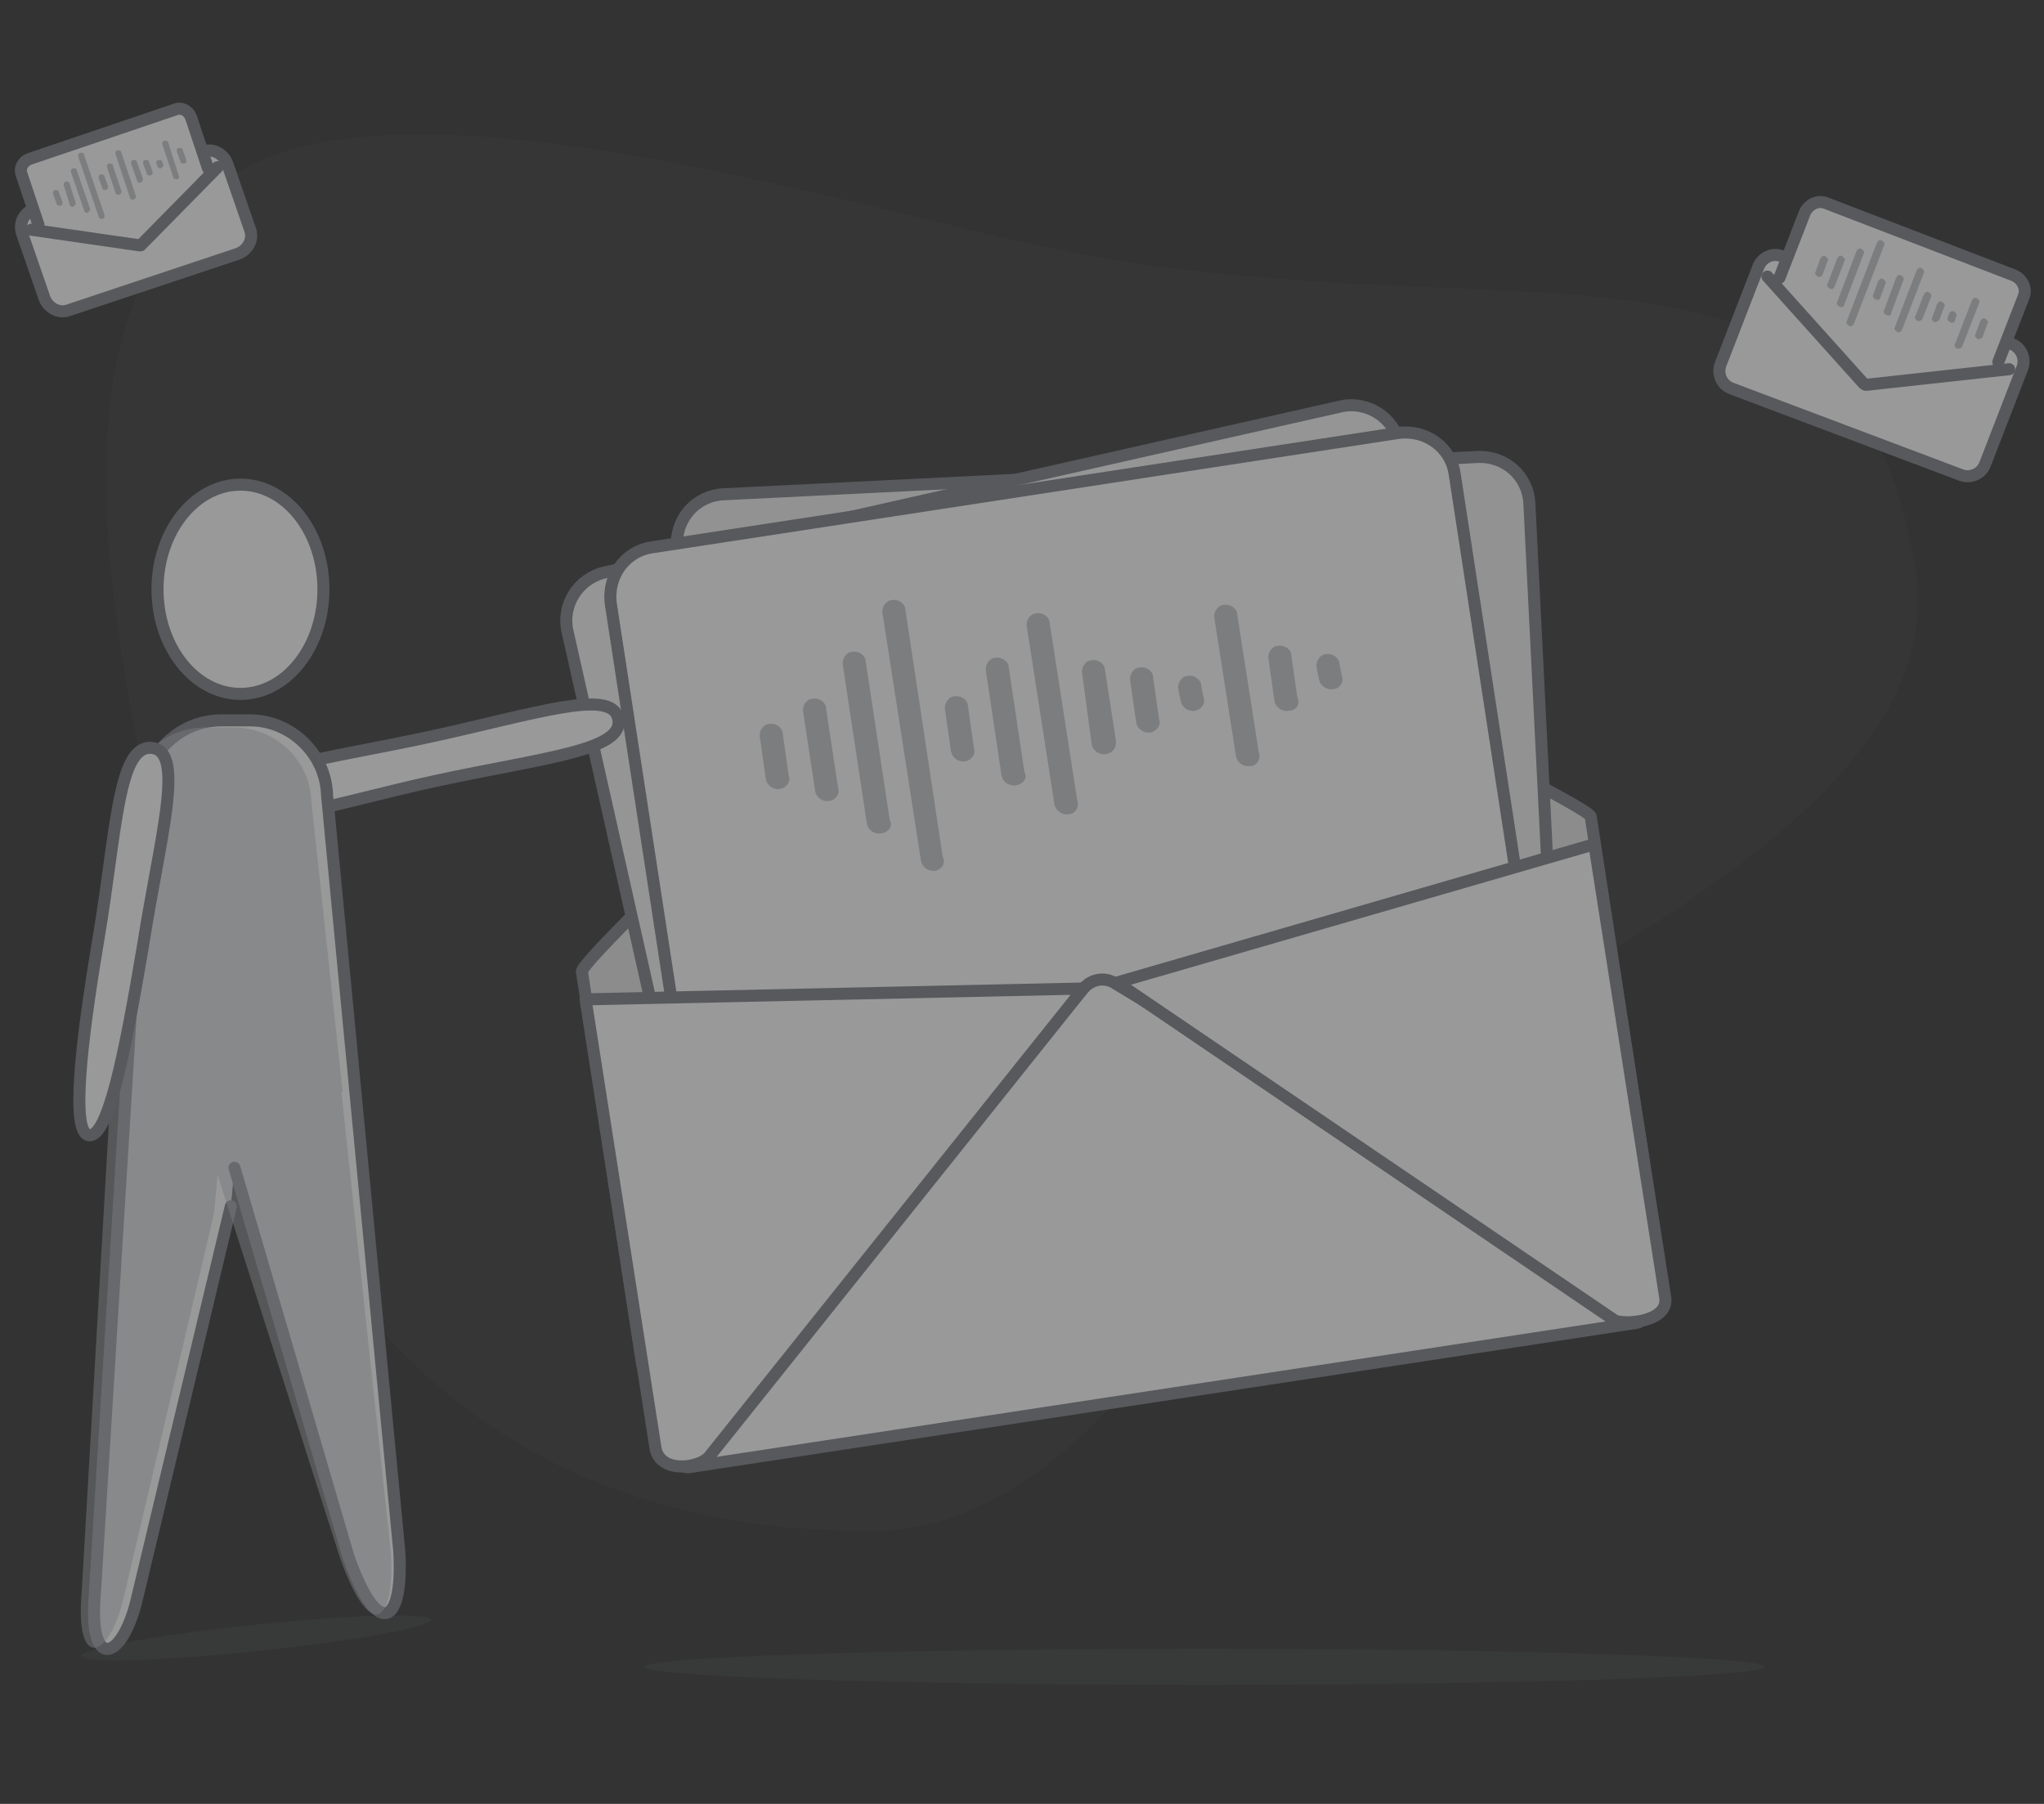 <svg xmlns="http://www.w3.org/2000/svg" width="170" height="150" viewBox="0 0 170 150">
    <rect x="0" y="0" width="170" height="150" fill="#333333" stroke="none"/>
    <g fill="none" fill-rule="evenodd" opacity=".5" transform="translate(1 9)">
        <path fill="#7C7F87" fill-rule="nonzero" d="M158.3 38.5c2.9 19.1-28.4 32.4-43.3 42.6-13.6 9.3-23.6 37.2-43.7 37.2-42 0-54.7-33.7-60.6-64.1-3-15.4-6.8-38.1 6.9-48.1 12-8.8 42-.8 64.5 4.6 40.9 9.8 71.3-5.2 76.2 27.8z" opacity=".1"/>
        <path fill="#E5E5E5" fill-rule="nonzero" d="M134.3 94.2L55 106.3c-1.3.2-2.4-.7-2.6-1.9l-5-32.6c-.2-1.3 37.4-36.3 37.4-36.3s46.3 22.2 46.5 23.4l5 32.6c.2 1.3-.7 2.5-2 2.7z"/>
        <path stroke="#7C7F87" d="M134.3 94.2L55 106.3c-1.3.2-2.4-.7-2.6-1.9l-5-32.6c-.2-1.3 37.4-36.3 37.4-36.3s46.3 22.2 46.5 23.4l5 32.6c.2 1.3-.7 2.5-2 2.7z"/>
        <path fill="#F2F2F2" fill-rule="nonzero" d="M124.5 81.3l-62.7 3.1c-2.3.1-4.2-1.6-4.3-3.9l-2.2-44.1c-.1-2.3 1.6-4.2 3.9-4.3l62.7-3.1c2.3-.1 4.2 1.6 4.3 3.9l2.2 44.1c.1 2.3-1.6 4.2-3.9 4.3z"/>
        <path stroke="#7C7F87" d="M124.5 81.3l-62.7 3.1c-2.3.1-4.2-1.6-4.3-3.9l-2.2-44.1c-.1-2.3 1.6-4.2 3.9-4.3l62.7-3.1c2.3-.1 4.2 1.6 4.3 3.9l2.2 44.1c.1 2.3-1.6 4.2-3.9 4.3z"/>
        <path fill="#F7F7F7" fill-rule="nonzero" d="M122.1 75.9L60.8 89.7c-2.2.5-4.4-.9-4.9-3.1l-9.7-43.1c-.5-2.2.9-4.4 3.1-4.9l61.2-13.8c2.2-.5 4.4.9 4.9 3.1l9.7 43.1c.6 2.2-.8 4.4-3 4.9z"/>
        <path stroke="#7C7F87" d="M122.1 75.9L60.8 89.7c-2.2.5-4.4-.9-4.9-3.1l-9.7-43.1c-.5-2.2.9-4.4 3.1-4.9l61.2-13.8c2.2-.5 4.4.9 4.9 3.1l9.7 43.1c.6 2.2-.8 4.4-3 4.9z"/>
        <path fill="#FFF" fill-rule="nonzero" d="M123.2 78.9l-62 9.5c-2.3.3-4.4-1.2-4.7-3.5l-6.7-43.7c-.3-2.3 1.2-4.4 3.5-4.7l62-9.5c2.3-.3 4.4 1.2 4.7 3.5l6.7 43.7c.3 2.3-1.3 4.4-3.5 4.7z"/>
        <path stroke="#7C7F87" stroke-linecap="round" stroke-linejoin="round" d="M123.2 78.9l-62 9.5c-2.3.3-4.4-1.2-4.7-3.5l-6.7-43.7c-.3-2.3 1.2-4.4 3.5-4.7l62-9.5c2.3-.3 4.4 1.2 4.7 3.5l6.7 43.7c.3 2.3-1.3 4.4-3.5 4.7z"/>
        <g fill="#BDC1C5" fill-rule="nonzero" opacity=".9">
            <path d="M63.9 56.6c-.6.1-1.1-.3-1.2-.8l-.5-3.5c-.1-.5.3-1.1.8-1.1.5-.1 1.1.3 1.1.8l.5 3.5c.2.5-.2 1-.7 1.1zM68 57.6c-.6.1-1.1-.3-1.2-.8l-1-6.6c-.1-.5.3-1.1.8-1.1.5-.1 1.1.3 1.1.8l1 6.6c.2.5-.2 1-.7 1.1zM72.3 60.3c-.6.1-1.1-.3-1.2-.8l-2-13.2c-.1-.5.3-1.1.8-1.1.5-.1 1.1.3 1.1.8l2 13.2c.3.5-.1 1-.7 1.1zM76.8 63.4c-.6.1-1.1-.3-1.2-.8L72.4 42c-.1-.5.3-1.1.8-1.1.5-.1 1.1.3 1.1.8l3.1 20.5c.3.6-.1 1.1-.6 1.2zM79.3 54.3c-.6.1-1.1-.3-1.2-.8l-.5-3.5c-.1-.5.3-1.1.8-1.1.5-.1 1.1.3 1.1.8l.5 3.5c.2.5-.2 1-.7 1.1zM83.5 56.3c-.6.1-1.1-.3-1.2-.8L81 46.8c-.1-.5.3-1.1.8-1.1.5-.1 1.1.3 1.1.8l1.3 8.7c.3.5-.1 1-.7 1.1zM87.9 58.7c-.6.1-1.1-.3-1.2-.8l-2.3-14.8c-.1-.5.3-1.1.8-1.1.5-.1 1.1.3 1.1.8l2.3 14.8c.2.5-.2 1.1-.7 1.1zM103 54.7c-.6.1-1.1-.3-1.2-.8L100 42.4c-.1-.5.3-1.1.8-1.1.5-.1 1.1.3 1.1.8l1.8 11.5c.2.5-.2 1.1-.7 1.1zM91 53.7c-.6.1-1.1-.3-1.2-.8L89 47c-.1-.5.3-1.1.8-1.1.5-.1 1.1.3 1.1.8l.9 5.8c.1.6-.2 1.1-.8 1.2zM94.7 51.9c-.6.1-1.1-.3-1.2-.8l-.5-3.5c-.1-.5.3-1.1.8-1.1.5-.1 1.1.3 1.1.8l.5 3.5c.2.5-.2 1-.7 1.1zM106.2 50.1c-.6.1-1.1-.3-1.2-.8l-.5-3.5c-.1-.5.3-1.1.8-1.1.5-.1 1.1.3 1.1.8l.5 3.5c.3.5-.1 1.1-.7 1.1zM98.4 50.1c-.6.1-1.1-.3-1.2-.8l-.2-1c-.1-.5.3-1.1.8-1.1.5-.1 1.1.3 1.1.8l.2 1c.2.5-.2 1-.7 1.1zM109.9 48.3c-.6.1-1.1-.3-1.2-.8l-.2-1c-.1-.5.3-1.1.8-1.1.5-.1 1.1.3 1.1.8l.2 1c.2.5-.2 1.1-.7 1.1z"/>
        </g>
        <path fill="#FFF" fill-rule="nonzero" stroke="#7C7F87" stroke-linecap="round" stroke-linejoin="round" d="M89.1 73.2c.7-.8 1.8-1 2.7-.4L114 86.2l21.3 13c.7.4.6 1.7-.2 1.8l-39.4 6-39.4 6c-.8.1-1.3-1-.7-1.7L72 92.6l17.1-19.4z"/>
        <path fill="#FFF" fill-rule="nonzero" stroke="#7C7F87" stroke-linecap="round" stroke-linejoin="round" d="M47.7 74.1l41.4-.9L58 112.1c-.8 1-4.2 1.5-4.5-.8l-5.8-37.2zM131.6 61.2L91.9 72.7l41.4 28.1c.9.4 4.5.1 4.2-1.9l-5.9-37.7z"/>
        <ellipse cx="99.2" cy="129.6" fill="#7C7F87" fill-rule="nonzero" opacity=".15" rx="46.6" ry="1.5"/>
        <g fill-rule="nonzero">
            <g fill="#FFF" stroke="#7C7F87">
                <path d="M147.2 12.3l19.1 7.3c.8.3 1.2 1.2.9 2l-3.1 8c-.3.8-1.2 1.2-2 .9L143 23.3c-.8-.3-1.2-1.2-.9-2l3.1-8c.3-.9 1.2-1.3 2-1z"/>
                <path stroke-linecap="round" stroke-linejoin="round" d="M146 14l8 8.9s.1.1.2.1l11.9-1.3"/>
            </g>
            <path fill="#FFF" stroke="#7C7F87" stroke-linecap="round" stroke-linejoin="round" d="M147 14.1l2.1-5.4c.3-.7 1.1-1.1 1.8-.8l15.6 6c.7.3 1.1 1.1.8 1.8l-2.1 5.4"/>
            <g fill="#BDC1C5" opacity=".9">
                <path d="M150.2 14c-.2-.1-.3-.3-.2-.4l.4-1.1c.1-.2.3-.3.4-.2.2.1.3.3.2.4l-.4 1.1c-.1.2-.3.3-.4.2zM151.2 15c-.2-.1-.3-.3-.2-.4l.8-2.1c.1-.2.3-.3.4-.2.2.1.3.3.2.4l-.8 2.1c-.1.2-.2.3-.4.2zM152 16.5c-.2-.1-.3-.3-.2-.4l1.6-4.2c.1-.2.3-.3.4-.2.2.1.3.3.2.4l-1.6 4.2c0 .2-.2.3-.4.2zM152.8 18.1c-.2-.1-.3-.3-.2-.4l2.5-6.5c.1-.2.3-.3.4-.2.2.1.3.3.2.4l-2.5 6.5c-.1.2-.3.3-.4.2zM155 15.9c-.2-.1-.3-.3-.2-.4l.4-1.1c.1-.2.3-.3.4-.2.2.1.3.3.2.4l-.4 1.1c0 .2-.2.3-.4.2zM155.9 17.2c-.2-.1-.3-.3-.2-.4l1-2.7c.1-.2.3-.3.4-.2.2.1.3.3.2.4l-1 2.7c0 .2-.2.3-.4.2zM156.8 18.6c-.2-.1-.3-.3-.2-.4l1.8-4.7c.1-.2.3-.3.4-.2.2.1.3.3.2.4l-1.8 4.7c-.1.2-.3.3-.4.2zM161.8 20c-.2-.1-.3-.3-.2-.4L163 16c.1-.2.3-.3.4-.2.2.1.3.3.2.4l-1.4 3.6c0 .1-.2.2-.4.2zM158.5 17.7c-.2-.1-.3-.3-.2-.4l.7-1.8c.1-.2.3-.3.4-.2.2.1.3.3.2.4l-.7 1.8c0 .1-.2.2-.4.2zM159.9 17.8c-.2-.1-.3-.3-.2-.4l.4-1.1c.1-.2.3-.3.4-.2.2.1.3.3.2.4l-.4 1.1c-.1.1-.3.2-.4.2zM163.5 19.2c-.2-.1-.3-.3-.2-.4l.4-1.1c.1-.2.3-.3.4-.2.2.1.3.3.2.4l-.4 1.1c0 .1-.2.2-.4.2zM161.2 17.8c-.2-.1-.3-.3-.2-.4l.1-.3c.1-.2.3-.3.4-.2.2.1.3.3.2.4l-.1.3c0 .2-.2.3-.4.2z"/>
            </g>
        </g>
        <g fill-rule="nonzero">
            <g fill="#FFF" stroke="#7C7F87">
                <path d="M1.8 8.4l14.1-4.8c.8-.3 1.7.2 2 1l1.9 5.5c.3.8-.2 1.7-1 2L4.7 16.8c-.8.3-1.7-.2-2-1L.8 10.3c-.2-.8.2-1.6 1-1.9z"/>
                <path stroke-linecap="round" stroke-linejoin="round" d="M1.6 10.1l9 1.3h.1l6.4-6.5"/>
            </g>
            <path fill="#FFF" stroke="#7C7F87" stroke-linecap="round" stroke-linejoin="round" d="M2.2 9.7L.8 5.5c-.2-.5.1-1.1.7-1.3L13.6.1c.5-.2 1.1.1 1.3.7L16.3 5"/>
            <g fill="#BDC1C5" opacity=".9">
                <path d="M4 8.1c-.1 0-.3 0-.3-.2l-.3-.8c0-.1 0-.3.2-.3.1 0 .3 0 .3.2l.3.8c0 .1 0 .3-.2.3zM5.1 8.2c-.1 0-.3 0-.3-.2l-.5-1.6c0-.1 0-.3.2-.3.1 0 .3 0 .3.2l.5 1.6c0 .1-.1.2-.2.3zM6.3 8.7c-.1 0-.3 0-.3-.2L4.9 5.3c0-.1 0-.3.2-.3.1 0 .3 0 .3.2l1.1 3.2c0 .1-.1.2-.2.3zM7.5 9.2c-.1 0-.3 0-.3-.2L5.5 4c0-.1 0-.3.2-.3.1 0 .3 0 .3.2l1.7 5c0 .1 0 .3-.2.3zM7.8 6.8c-.1 0-.3 0-.3-.2l-.3-.8c0-.1 0-.3.2-.3.1 0 .3 0 .3.2l.3.8c0 .1-.1.3-.2.3zM8.9 7.2c-.1 0-.3 0-.3-.2l-.7-2.1c0-.1 0-.3.2-.3.1 0 .3 0 .3.2l.7 2.1c0 .1 0 .2-.2.3zM10.1 7.6c-.1 0-.3 0-.3-.2L8.6 3.8c0-.1 0-.3.2-.3.1 0 .3 0 .3.2l1.2 3.6c0 .1 0 .2-.2.3zM13.7 5.9c-.1 0-.3 0-.3-.2L12.5 3c0-.1 0-.3.2-.3.1 0 .3 0 .3.2l.9 2.8s0 .2-.2.2zM10.7 6.2c-.1 0-.3 0-.3-.2l-.5-1.4c0-.1 0-.3.2-.3.1 0 .3 0 .3.2l.5 1.4c0 .1-.1.2-.2.3zM11.5 5.6c-.1 0-.3 0-.3-.2l-.3-.8c0-.1 0-.3.2-.3.1 0 .3 0 .3.2l.3.8c0 .1 0 .2-.2.3zM14.3 4.6c-.1 0-.3 0-.3-.2l-.3-.8c0-.1 0-.3.2-.3.1 0 .3 0 .3.2l.3.8c0 .1 0 .3-.2.3zM12.4 5c-.1 0-.3 0-.3-.2l-.1-.2c0-.1 0-.3.2-.3.1 0 .3 0 .3.2l.1.2c0 .1-.1.2-.2.3z"/>
            </g>
        </g>
        <g fill-rule="nonzero" transform="translate(5 31)">
            <path fill="#FFF" stroke="#7C7F87" stroke-linecap="round" stroke-linejoin="round" d="M29.6 21.3c8.8-1.9 15.2-4.1 15.8-1.6.7 2.7-6.2 3.3-15 5.2-8.8 1.9-15.7 4.5-16.3 1.7-.6-2.7 6.7-3.4 15.5-5.3z"/>
            <ellipse cx="14" cy="9" fill="#FFF" stroke="#7C7F87" stroke-linecap="round" stroke-linejoin="round" rx="6.9" ry="8.7"/>
            <path fill="#FFF" stroke="#7C7F87" stroke-linecap="round" stroke-linejoin="round" d="M13.5 57.1L23 89.5c2.5 7 4.6 5.5 4.2-.6l-6-62.8c-.1-3.4-3-6.2-6.4-6.2h-2.4c-3.4 0-6.3 2.7-6.4 6.2L1.9 92.4c-.6 6.7 2.3 5.7 3.5.5l7.8-32.6"/>
            <g fill="#BDC1C5" opacity=".5">
                <path d="M12.1 57.7l10.2 31.9c2.5 7 4.6 5.5 4.2-.6l-6.7-62.3c-.1-3.4-3-6.2-6.4-6.2H11c-3.4 0-6.3 2.7-6.4 6.2L.8 92.3c-.6 6.7 2.3 5.7 3.5.5l7.5-31.9.3-3.2z"/>
                <path d="M3.2 50.8l1.5-24.1c.1-3.4 3-6.2 6.4-6.2h2.4c3.4 0 6.3 2.7 6.4 6.2l2.6 24.1s-3.6 1-8.9 1c-4.3 0-10.4-1-10.4-1z"/>
            </g>
            <path fill="#FFF" stroke="#7C7F87" stroke-linecap="round" stroke-linejoin="round" d="M5.9 38.6c-1.5 8.9-2.9 16-4.5 15.8-1.5-.2-.7-7.5.8-16.4 1.5-8.9 1.6-16.2 4.5-15.8 2.7.4.6 7.5-.8 16.4z"/>
            <ellipse cx="15.297" cy="96.196" fill="#7C7F87" opacity=".15" rx="14.6" ry="1.1" transform="rotate(-5.947 15.297 96.196)"/>
        </g>
    </g>
</svg>

